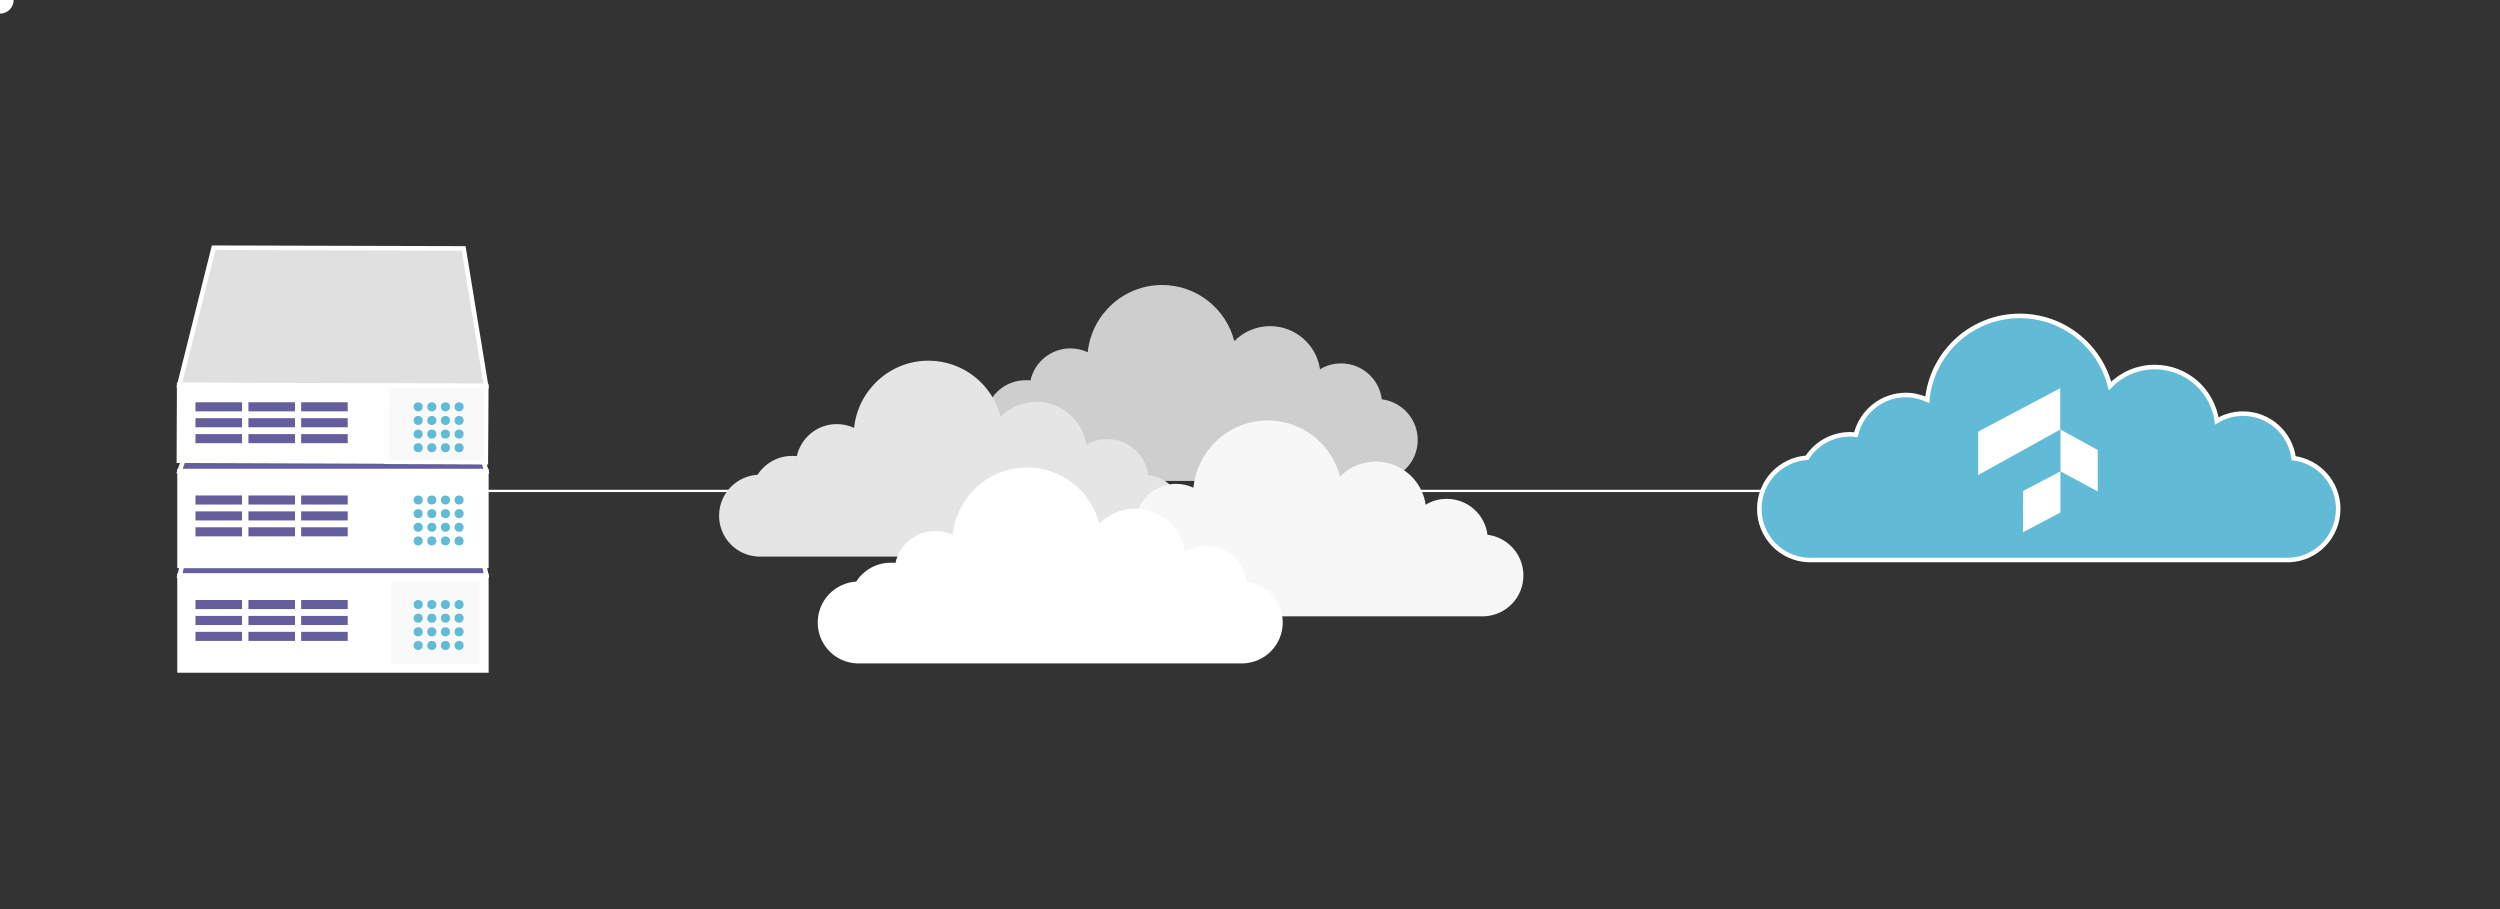 <?xml version="1.0" encoding="utf-8"?>
<svg version="1.1" id="ServerClouds" xmlns="http://www.w3.org/2000/svg" xmlns:xlink="http://www.w3.org/1999/xlink" viewBox="0 0 1100 400" xml:space="preserve">
<rect x="0" y="0" width="1100" height="400" fill="#333333" stroke="none"/>
<style type="text/css">
	.st0{fill:none;}
	.st1{fill:none;stroke:#FFFFFF;stroke-miterlimit:10;}
	.st2{fill:#FFFFFF;}
	.st3{fill:#61BBD6;stroke:#FFFFFF;stroke-width:2;stroke-miterlimit:10;}
	.st4{fill:#CECECE;}
	.st5{fill:#E5E5E5;}
	.st6{fill:#F7F7F7;}
	.st7{fill:#655E9D;stroke:#FFFFFF;stroke-width:2;stroke-miterlimit:10;}
	.st8{fill:#FFFFFF;stroke:#FFFFFF;stroke-width:2;stroke-miterlimit:10;}
	.st9{fill:#F9F9F9;stroke:#FFFFFF;stroke-width:2;stroke-miterlimit:10;}
	.st10{fill:#61BBD6;}
	.st11{fill:#E0E0E0;stroke:#FFFFFF;stroke-width:2;stroke-miterlimit:10;}
	.st12{fill:#FFFFFF;stroke:#FFFFFF;stroke-width:2;stroke-miterlimit:10;}
	.st13{fill:#F9F9F9;stroke:#FFFFFF;stroke-width:2;stroke-miterlimit:10;}
    svg {
        background-color: transparent;
        }
    
    #ball_2 {opacity: 0;}
    
          #cl_1 {
        animation: floatAnim1 8s ease-in-out infinite;
      }
    
          @keyframes floatAnim1 {
        0% {
          transform: translate(0px,-5px);
        }
        50% {
          transform: translate(0px,-10px);
        }
        100% {
          transform: translate(0px,-5px);
        }
      }
              #cl_2 {
        animation: floatAnim2 8s ease-in-out infinite;
      }
    
          @keyframes floatAnim2 {
        0% {
          transform: translate(0px,-5px);
        }
        50% {
          transform: translate(0px,-20px);
        }
        100% {
          transform: translate(0px,-5px);
        }
      }
                  #cl_3 {
        animation: floatAnim3 8s ease-in-out infinite;
      }
    
          @keyframes floatAnim3 {
        0% {
          transform: translate(0px,-10px);
        }
        50% {
          transform: translate(0px,-30px);
        }
        100% {
          transform: translate(0px,-10px);
        }
      }
                  #cl_4 {
        animation: floatAnim4 8s ease-in-out infinite;
      }
    
          @keyframes floatAnim4 {
        0% {
          transform: translate(0px,-5px);
        }
        50% {
          transform: translate(0px,-25px);
        }
        100% {
          transform: translate(0px,-5px);
        }
      }
</style>
<path id="theMotionPath1" class="st1" d="M186,216h162.3"/>
<path id="theMotionPath2" class="st1" d="M602.4,216H803"/>
    
<g id="ball_1">
	<circle class="st2" cx="" cy="" r="6"/>
	
		<animateMotion  accumulate="none" additive="replace" begin="0s;animation2.end + 1s" dur="3s" calcMode="paced" fill="freeze" id="animation1" restart="whenNotActive">
		  <mpath  xlink:href="#theMotionPath1"></mpath>
	    </animateMotion>
    
</g>
    
<g id="ball_2">
	<circle class="st2" cx="" cy="" r="6"/>
	
		<animateMotion  accumulate="none" additive="replace" begin="animation1.end + 1s" dur="3s" calcMode="paced" fill="freeze" id="animation2" restart="whenNotActive">
		  <mpath  xlink:href="#theMotionPath2"></mpath>
	    </animateMotion>

		<animate attributeName="opacity" from="0" to="1" dur="0.1s" begin="4" fill="freeze" repeatCount="1"/>

</g>
    
    
<g id="CloudBlue">
	<path class="st3" d="M1028.8,223.9c0-11.5-8.6-20.9-19.6-22.3c-1.4-11.1-10.9-19.6-22.3-19.6c-4.2,0-8.2,1.2-11.5,3.2
		c-1.9-13.4-13.4-23.7-27.3-23.7c-7.7,0-14.7,3.2-19.7,8.3c-4.5-17.7-20.6-30.8-39.7-30.8c-21.2,0-38.7,16.2-40.7,36.9
		c-2.9-1.3-6.1-2.1-9.4-2.1c-10.7,0-19.7,7.5-22,17.5c-0.9-0.1-1.7-0.2-2.6-0.2c-7.9,0-14.9,4.1-18.9,10.3
		c-11.7,0.8-21,10.5-21,22.5c0,12.1,9.5,22,21.5,22.5l0,0h211.8l0,0C1019.3,245.9,1028.8,236,1028.8,223.9z"/>
	<g id="Logo">
		<polygon class="st2" points="870.4,189.9 870.4,209 906.5,189 906.5,170.8 		"/>
		<polygon class="st2" points="906.6,207.4 906.6,189 923,198 923,216.2 		"/>
		<polygon class="st2" points="890.1,234.2 906.6,225.5 906.6,207.4 890.2,216 		"/>
	</g>
</g>
<g id="Clouds">
	<g id="cl_1">
		<path class="st4" d="M623.8,193.6c0-9.2-6.9-16.8-15.8-17.9c-1.1-8.9-8.7-15.8-17.9-15.8c-3.4,0-6.6,0.9-9.3,2.6
			c-1.5-10.7-10.8-19-21.9-19c-6.2,0-11.8,2.5-15.8,6.6c-3.6-14.2-16.5-24.7-31.8-24.7c-17,0-31,13-32.7,29.6
			c-2.3-1.1-4.9-1.7-7.6-1.7c-8.6,0-15.8,6-17.6,14.1c-0.7-0.1-1.4-0.1-2.1-0.1c-6.4,0-11.9,3.3-15.2,8.3c-9.4,0.6-16.9,8.4-16.9,18
			c0,9.7,7.6,17.6,17.2,18l0,0h170l0,0C616.1,211.2,623.8,203.3,623.8,193.6z"/>
	</g>
	<g id="cl_2">
		<path class="st5" d="M521,226.9c0-9.2-6.9-16.8-15.8-17.9c-1.1-8.9-8.7-15.8-17.9-15.8c-3.4,0-6.6,0.9-9.3,2.6
			c-1.5-10.7-10.8-19-21.9-19c-6.2,0-11.8,2.5-15.8,6.6c-3.6-14.2-16.5-24.7-31.8-24.7c-17,0-31,13-32.7,29.6
			c-2.3-1.1-4.9-1.7-7.6-1.7c-8.6,0-15.8,6-17.6,14.1c-0.7-0.1-1.4-0.1-2.1-0.1c-6.4,0-11.9,3.3-15.2,8.3c-9.4,0.6-16.9,8.4-16.9,18
			c0,9.7,7.6,17.6,17.2,18l0,0h170l0,0C513.3,244.5,521,236.6,521,226.9z"/>
	</g>
	<g id="cl_3">
		<path class="st6" d="M670.3,253.2c0-9.2-6.9-16.8-15.8-17.9c-1.1-8.9-8.7-15.8-17.9-15.8c-3.4,0-6.6,0.9-9.3,2.6
			c-1.5-10.7-10.8-19-21.9-19c-6.2,0-11.8,2.5-15.8,6.6c-3.6-14.2-16.5-24.7-31.8-24.7c-17,0-31,13-32.7,29.6
			c-2.3-1.1-4.9-1.7-7.6-1.7c-8.6,0-15.8,6-17.6,14.1c-0.7-0.1-1.4-0.1-2.1-0.1c-6.4,0-11.9,3.3-15.2,8.3c-9.4,0.6-16.9,8.4-16.9,18
			c0,9.7,7.6,17.6,17.2,18l0,0h170l0,0C662.7,270.8,670.3,262.9,670.3,253.2z"/>
	</g>
	<g id="cl_4">
		<path class="st2" d="M564.4,273.9c0-9.2-6.9-16.8-15.8-17.9c-1.1-8.9-8.7-15.8-17.9-15.8c-3.4,0-6.6,0.9-9.3,2.6
			c-1.5-10.7-10.8-19-21.9-19c-6.2,0-11.8,2.5-15.8,6.6c-3.6-14.2-16.5-24.7-31.8-24.7c-17,0-31,13-32.7,29.6
			c-2.3-1.1-4.9-1.7-7.6-1.7c-8.6,0-15.8,6-17.6,14.1c-0.7-0.1-1.4-0.1-2.1-0.1c-6.4,0-11.9,3.3-15.2,8.3c-9.4,0.6-16.9,8.4-16.9,18
			c0,9.7,7.6,17.6,17.2,18l0,0h170l0,0C556.8,291.5,564.4,283.6,564.4,273.9z"/>
	</g>
</g>
<g id="Server">
	<g>
		<g>
			<polygon class="st7" points="214,253.3 79,253.3 106,145 192,145 			"/>
			<rect x="79" y="253.3" class="st8" width="135" height="41.7"/>
		</g>
		<rect x="171" y="255" class="st9" width="41" height="38"/>
		<g>
			<rect x="85" y="263" class="st7" width="22.5" height="6"/>
			<rect x="85" y="270" class="st7" width="22.5" height="6"/>
			<rect x="85" y="277" class="st7" width="22.5" height="6"/>
			<rect x="108.3" y="263" class="st7" width="22.5" height="6"/>
			<rect x="108.3" y="270" class="st7" width="22.5" height="6"/>
			<rect x="108.3" y="277" class="st7" width="22.5" height="6"/>
			<rect x="131.5" y="263" class="st7" width="22.5" height="6"/>
			<rect x="131.5" y="270" class="st7" width="22.5" height="6"/>
			<rect x="131.5" y="277" class="st7" width="22.5" height="6"/>
		</g>
		<g>
			<g>
				<circle class="st10" cx="184" cy="266" r="2"/>
				<circle class="st10" cx="190" cy="266" r="2"/>
				<circle class="st10" cx="196" cy="266" r="2"/>
				<circle class="st10" cx="202" cy="266" r="2"/>
			</g>
			<g>
				<circle class="st10" cx="184" cy="272" r="2"/>
				<circle class="st10" cx="190" cy="272" r="2"/>
				<circle class="st10" cx="196" cy="272" r="2"/>
				<circle class="st10" cx="202" cy="272" r="2"/>
			</g>
			<g>
				<circle class="st10" cx="184" cy="278" r="2"/>
				<circle class="st10" cx="190" cy="278" r="2"/>
				<circle class="st10" cx="196" cy="278" r="2"/>
				<circle class="st10" cx="202" cy="278" r="2"/>
			</g>
			<g>
				<circle class="st10" cx="184" cy="284" r="2"/>
				<circle class="st10" cx="190" cy="284" r="2"/>
				<circle class="st10" cx="196" cy="284" r="2"/>
				<circle class="st10" cx="202" cy="284" r="2"/>
			</g>
		</g>
	</g>
	<rect x="171" y="202" class="st9" width="41" height="38"/>
	<g>
		<g>
			<polygon class="st7" points="214,207.3 79,207.3 106,129 192,129 			"/>
			<rect x="79" y="207.3" class="st8" width="135" height="41.7"/>
		</g>
		<g>
			<rect x="85" y="217" class="st7" width="22.5" height="6"/>
			<rect x="85" y="224" class="st7" width="22.5" height="6"/>
			<rect x="85" y="231" class="st7" width="22.5" height="6"/>
			<rect x="108.3" y="217" class="st7" width="22.5" height="6"/>
			<rect x="108.3" y="224" class="st7" width="22.5" height="6"/>
			<rect x="108.3" y="231" class="st7" width="22.5" height="6"/>
			<rect x="131.5" y="217" class="st7" width="22.5" height="6"/>
			<rect x="131.5" y="224" class="st7" width="22.5" height="6"/>
			<rect x="131.5" y="231" class="st7" width="22.5" height="6"/>
		</g>
		<g>
			<g>
				<circle class="st10" cx="184" cy="220" r="2"/>
				<circle class="st10" cx="190" cy="220" r="2"/>
				<circle class="st10" cx="196" cy="220" r="2"/>
				<circle class="st10" cx="202" cy="220" r="2"/>
			</g>
			<g>
				<circle class="st10" cx="184" cy="226" r="2"/>
				<circle class="st10" cx="190" cy="226" r="2"/>
				<circle class="st10" cx="196" cy="226" r="2"/>
				<circle class="st10" cx="202" cy="226" r="2"/>
			</g>
			<g>
				<circle class="st10" cx="184" cy="232" r="2"/>
				<circle class="st10" cx="190" cy="232" r="2"/>
				<circle class="st10" cx="196" cy="232" r="2"/>
				<circle class="st10" cx="202" cy="232" r="2"/>
			</g>
			<g>
				<circle class="st10" cx="184" cy="238" r="2"/>
				<circle class="st10" cx="190" cy="238" r="2"/>
				<circle class="st10" cx="196" cy="238" r="2"/>
				<circle class="st10" cx="202" cy="238" r="2"/>
			</g>
		</g>
	</g>
	<g>
		<g>
			<polygon class="st11" points="213.9,169.9 78.9,169.4 94,109 204,109.3 			"/>
			
				<rect x="129.6" y="118.7" transform="matrix(3.794143e-03 -1 1 3.794143e-03 -40.481 331.864)" class="st12" width="33.4" height="135"/>
			
				<rect x="175.2" y="164.6" transform="matrix(3.794022e-03 -1 1 3.794022e-03 4.699 377.743)" class="st13" width="33.4" height="43.8"/>
		</g>
		<g>
			<rect x="85" y="176" class="st7" width="22.5" height="6"/>
			<rect x="85" y="183" class="st7" width="22.5" height="6"/>
			<rect x="85" y="190" class="st7" width="22.5" height="6"/>
			<rect x="108.3" y="176" class="st7" width="22.5" height="6"/>
			<rect x="108.3" y="183" class="st7" width="22.5" height="6"/>
			<rect x="108.3" y="190" class="st7" width="22.5" height="6"/>
			<rect x="131.5" y="176" class="st7" width="22.5" height="6"/>
			<rect x="131.5" y="183" class="st7" width="22.5" height="6"/>
			<rect x="131.5" y="190" class="st7" width="22.5" height="6"/>
		</g>
		<g>
			<g>
				<circle class="st10" cx="184" cy="179" r="2"/>
				<circle class="st10" cx="190" cy="179" r="2"/>
				<circle class="st10" cx="196" cy="179" r="2"/>
				<circle class="st10" cx="202" cy="179" r="2"/>
			</g>
			<g>
				<circle class="st10" cx="184" cy="185" r="2"/>
				<circle class="st10" cx="190" cy="185" r="2"/>
				<circle class="st10" cx="196" cy="185" r="2"/>
				<circle class="st10" cx="202" cy="185" r="2"/>
			</g>
			<g>
				<circle class="st10" cx="184" cy="191" r="2"/>
				<circle class="st10" cx="190" cy="191" r="2"/>
				<circle class="st10" cx="196" cy="191" r="2"/>
				<circle class="st10" cx="202" cy="191" r="2"/>
			</g>
			<g>
				<circle class="st10" cx="184" cy="197" r="2"/>
				<circle class="st10" cx="190" cy="197" r="2"/>
				<circle class="st10" cx="196" cy="197" r="2"/>
				<circle class="st10" cx="202" cy="197" r="2"/>
			</g>
		</g>
	</g>
</g>

</svg>
